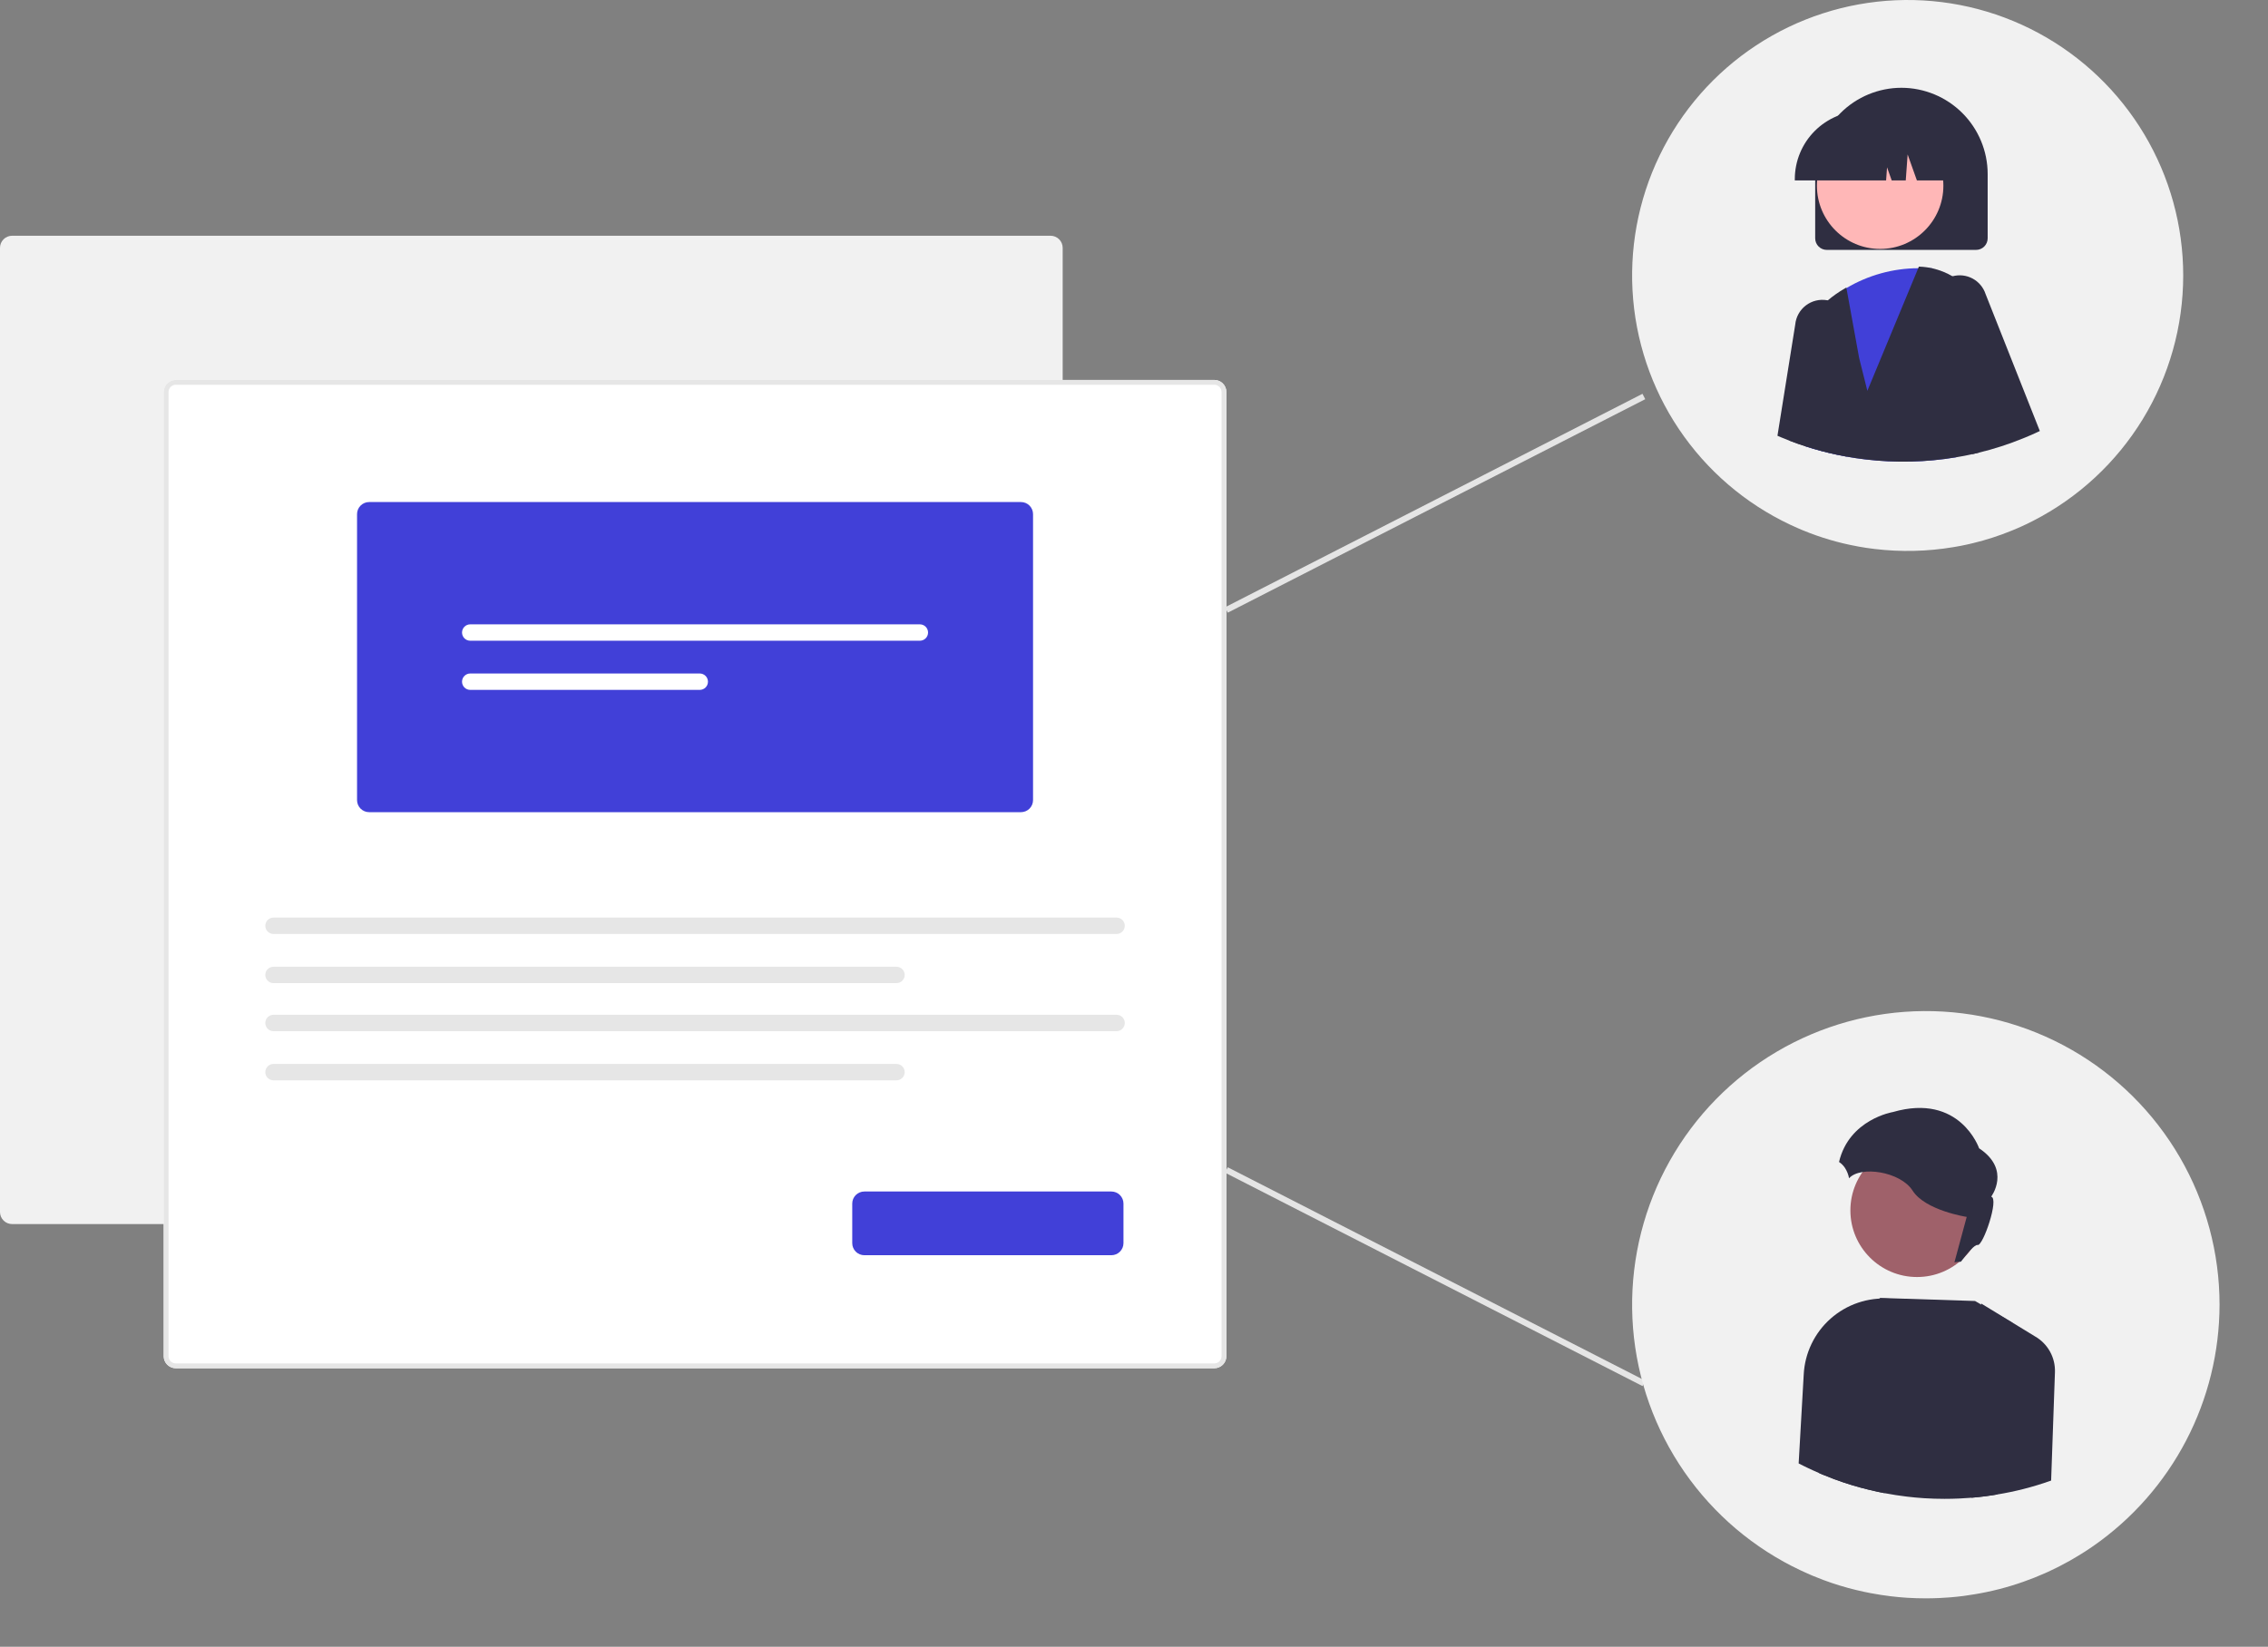<svg width="749" height="544" viewBox="0 0 749 544" fill="none" xmlns="http://www.w3.org/2000/svg">
<rect x="0" y="0" width="749" height="544" fill="#808080" stroke="none"/>
<g clip-path="url(#clip0_34_25)">
<path d="M346.959 404.361H3.986C2.93 404.359 1.916 403.939 1.169 403.192C0.422 402.444 0.001 401.431 0 400.374V81.866C0.001 80.809 0.422 79.796 1.169 79.049C1.916 78.301 2.93 77.881 3.986 77.879H346.959C348.016 77.881 349.029 78.301 349.776 79.049C350.523 79.796 350.944 80.809 350.945 81.866V400.374C350.944 401.43 350.524 402.444 349.776 403.191C349.029 403.938 348.016 404.359 346.959 404.36V404.361Z" fill="#F1F1F1"/>
<path d="M401.023 451.991H58.051C56.994 451.989 55.981 451.569 55.234 450.822C54.486 450.074 54.066 449.061 54.065 448.004V129.496C54.066 128.439 54.486 127.426 55.234 126.678C55.981 125.931 56.994 125.511 58.051 125.509H401.023C402.08 125.511 403.093 125.931 403.84 126.678C404.588 127.426 405.008 128.439 405.01 129.496V448.004C405.008 449.06 404.588 450.074 403.841 450.821C403.093 451.568 402.08 451.989 401.023 451.99V451.991Z" fill="white"/>
<path d="M401.023 451.991H58.051C56.994 451.989 55.981 451.569 55.234 450.822C54.486 450.074 54.066 449.061 54.065 448.004V129.496C54.066 128.439 54.486 127.426 55.234 126.678C55.981 125.931 56.994 125.511 58.051 125.509H401.023C402.08 125.511 403.093 125.931 403.84 126.678C404.588 127.426 405.008 128.439 405.01 129.496V448.004C405.008 449.06 404.588 450.074 403.841 450.821C403.093 451.568 402.08 451.989 401.023 451.99V451.991ZM58.051 127.101C57.417 127.102 56.81 127.354 56.362 127.802C55.915 128.25 55.662 128.857 55.661 129.49V448.004C55.662 448.637 55.915 449.244 56.362 449.692C56.81 450.14 57.417 450.392 58.051 450.393H401.023C401.657 450.392 402.264 450.14 402.712 449.692C403.16 449.244 403.412 448.637 403.413 448.004V129.496C403.412 128.862 403.159 128.255 402.711 127.807C402.264 127.359 401.657 127.107 401.023 127.106L58.051 127.101Z" fill="#E6E6E6"/>
<path d="M337.174 268.294H121.9C120.843 268.293 119.83 267.873 119.083 267.126C118.335 266.378 117.915 265.365 117.914 264.308V169.835C117.915 168.778 118.335 167.765 119.083 167.018C119.83 166.27 120.843 165.85 121.9 165.849H337.174C338.231 165.85 339.244 166.27 339.991 167.018C340.738 167.765 341.159 168.778 341.16 169.835V264.308C341.159 265.365 340.739 266.378 339.991 267.126C339.244 267.873 338.231 268.293 337.174 268.294Z" fill="#4140D8"/>
<path d="M155.286 206.246C154.569 206.247 153.882 206.533 153.376 207.04C152.869 207.547 152.585 208.235 152.585 208.952C152.585 209.669 152.869 210.356 153.376 210.864C153.882 211.371 154.569 211.657 155.286 211.658H303.788C304.505 211.657 305.192 211.371 305.698 210.864C306.205 210.356 306.489 209.669 306.489 208.952C306.489 208.235 306.205 207.547 305.698 207.04C305.192 206.533 304.505 206.247 303.788 206.246H155.286Z" fill="white"/>
<path d="M155.286 222.485C154.569 222.486 153.882 222.772 153.376 223.279C152.869 223.787 152.585 224.474 152.585 225.191C152.585 225.908 152.869 226.596 153.376 227.103C153.882 227.61 154.569 227.896 155.286 227.898H231.099C231.816 227.896 232.503 227.61 233.01 227.103C233.516 226.596 233.8 225.908 233.8 225.191C233.8 224.474 233.516 223.787 233.01 223.279C232.503 222.772 231.816 222.486 231.099 222.485H155.286Z" fill="white"/>
<path d="M90.316 303.116C89.599 303.117 88.912 303.403 88.406 303.91C87.899 304.418 87.615 305.105 87.615 305.822C87.615 306.539 87.899 307.227 88.406 307.734C88.912 308.242 89.599 308.527 90.316 308.529H368.758C369.475 308.527 370.162 308.242 370.668 307.734C371.175 307.227 371.459 306.539 371.459 305.822C371.459 305.105 371.175 304.418 370.668 303.91C370.162 303.403 369.475 303.117 368.758 303.116H90.316Z" fill="#E6E6E6"/>
<path d="M90.316 319.355C89.599 319.357 88.912 319.643 88.406 320.15C87.899 320.657 87.615 321.345 87.615 322.062C87.615 322.779 87.899 323.466 88.406 323.974C88.912 324.481 89.599 324.767 90.316 324.768H296.069C296.786 324.767 297.473 324.481 297.98 323.974C298.486 323.466 298.771 322.779 298.771 322.062C298.771 321.345 298.486 320.657 297.98 320.15C297.473 319.643 296.786 319.357 296.069 319.355H90.316Z" fill="#E6E6E6"/>
<path d="M90.316 335.228C89.599 335.229 88.912 335.515 88.406 336.022C87.899 336.529 87.615 337.217 87.615 337.934C87.615 338.651 87.899 339.338 88.406 339.846C88.912 340.353 89.599 340.639 90.316 340.64H368.758C369.475 340.639 370.162 340.353 370.668 339.846C371.175 339.338 371.459 338.651 371.459 337.934C371.459 337.217 371.175 336.529 370.668 336.022C370.162 335.515 369.475 335.229 368.758 335.228H90.316Z" fill="#E6E6E6"/>
<path d="M90.316 351.467C89.599 351.469 88.912 351.754 88.406 352.262C87.899 352.769 87.615 353.457 87.615 354.174C87.615 354.891 87.899 355.578 88.406 356.085C88.912 356.593 89.599 356.879 90.316 356.88H296.069C296.786 356.879 297.473 356.593 297.98 356.085C298.486 355.578 298.771 354.891 298.771 354.174C298.771 353.457 298.486 352.769 297.98 352.262C297.473 351.754 296.786 351.469 296.069 351.467H90.316Z" fill="#E6E6E6"/>
<path d="M367.036 414.651H285.437C284.38 414.65 283.367 414.23 282.62 413.482C281.872 412.735 281.452 411.722 281.451 410.665V397.591C281.452 396.534 281.872 395.521 282.62 394.773C283.367 394.026 284.38 393.606 285.437 393.604H367.036C368.093 393.606 369.107 394.026 369.854 394.773C370.601 395.521 371.022 396.534 371.023 397.591V410.665C371.022 411.722 370.601 412.735 369.854 413.482C369.107 414.23 368.093 414.65 367.036 414.651Z" fill="#4140D8"/>
<path d="M542.425 130.089L404.56 200.61L405.47 202.391L543.336 131.87L542.425 130.089Z" fill="#E5E5E5"/>
<path d="M405.465 385.6L404.554 387.38L542.431 457.88L543.341 456.1L405.465 385.6Z" fill="#E5E5E5"/>
<path d="M721 91C720.996 107.77 716.362 124.213 707.61 138.518C698.857 152.822 686.326 164.432 671.396 172.068C670.625 172.467 669.845 172.857 669.065 173.221C668.606 173.446 668.147 173.654 667.687 173.862C666.561 174.373 665.417 174.867 664.264 175.327C660.164 177.003 655.944 178.368 651.638 179.409C651.031 179.565 650.408 179.703 649.792 179.842C648.241 180.189 646.678 180.489 645.104 180.743C636.511 182.182 627.757 182.387 619.106 181.35C617.313 181.142 615.533 180.876 613.768 180.553C612.928 180.397 612.087 180.232 611.255 180.059C611.143 180.033 611.03 180.007 610.917 179.989C607.931 179.361 604.98 178.574 602.078 177.632C600.518 177.129 598.967 176.592 597.45 176.003C596.662 175.699 595.882 175.387 595.111 175.067C594.729 174.911 594.348 174.746 593.975 174.581C578.894 168.079 565.853 157.616 556.235 144.302C546.618 130.988 540.782 115.319 539.348 98.957C537.913 82.595 540.933 66.15 548.087 51.365C555.241 36.58 566.263 24.008 579.983 14.98C593.703 5.952 609.61 0.806 626.018 0.087C642.426 -0.632 658.722 3.104 673.179 10.897C687.636 18.691 699.714 30.252 708.133 44.354C716.552 58.457 720.999 74.575 721 91Z" fill="#F1F1F1"/>
<path d="M733 431C732.978 446.63 729.191 462.024 721.96 475.881C714.729 489.737 704.267 501.648 691.459 510.605C691.219 510.771 690.979 510.937 690.739 511.094C689.335 512.064 687.903 512.997 686.434 513.875C685.501 514.448 684.55 515.002 683.598 515.547C682.453 516.194 681.298 516.813 680.125 517.413C679.857 517.552 679.589 517.69 679.312 517.82C678.333 518.318 677.345 518.799 676.338 519.252C676.282 519.279 676.227 519.298 676.171 519.325C675.839 519.473 675.497 519.63 675.146 519.778C672.975 520.739 670.758 521.626 668.495 522.42C668.338 522.485 668.172 522.54 668.005 522.596C662.824 524.416 657.491 525.776 652.071 526.66C651.046 526.845 650.011 526.993 648.977 527.132C648.81 527.159 648.635 527.187 648.468 527.206C647.055 527.39 645.633 527.538 644.201 527.658C644.035 527.677 643.868 527.686 643.702 527.695C642.63 527.788 641.55 527.852 640.46 527.898C638.982 527.963 637.504 528 636.007 528C633.91 528 631.826 527.935 629.754 527.806C627.952 527.686 626.16 527.529 624.387 527.307C623.306 527.178 622.225 527.03 621.163 526.864C619.99 526.688 618.816 526.485 617.662 526.263C617.089 526.152 616.516 526.032 615.944 525.912C615.851 525.894 615.75 525.875 615.657 525.857C614.733 525.663 613.819 525.46 612.914 525.229C609.324 524.362 605.789 523.283 602.328 521.995C601.145 521.552 599.972 521.09 598.808 520.61C598.448 520.462 598.088 520.305 597.737 520.148C597.099 519.88 596.471 519.593 595.843 519.307C595.372 519.095 594.901 518.873 594.43 518.651C593.432 518.189 592.453 517.7 591.474 517.191C590.689 516.794 589.903 516.369 589.137 515.944C589.118 515.935 589.109 515.926 589.091 515.917C574.119 507.644 561.602 495.56 552.807 480.889C544.011 466.219 539.252 449.483 539.01 432.379C538.768 415.276 543.052 398.412 551.429 383.498C559.806 368.585 571.977 356.151 586.708 347.459C601.439 338.766 618.207 334.124 635.31 334.002C652.414 333.881 669.246 338.284 684.099 346.766C698.952 355.248 711.299 367.507 719.887 382.3C728.475 397.094 732.999 413.894 733 431Z" fill="#F1F1F1"/>
<path d="M627.94 29C620.389 29.009 613.151 32.012 607.812 37.352C602.472 42.691 599.469 49.929 599.46 57.48V78.73C599.462 79.744 599.867 80.716 600.585 81.432C601.303 82.148 602.276 82.55 603.29 82.55H652.59C653.604 82.551 654.577 82.149 655.295 81.432C656.013 80.716 656.418 79.744 656.42 78.73V57.48C656.41 49.93 653.406 42.691 648.068 37.352C642.729 32.014 635.49 29.01 627.94 29Z" fill="#2F2E41"/>
<path d="M613.39 118.41L610.66 106.11C610.277 104.362 609.382 102.768 608.09 101.53C606.941 100.531 605.596 99.785 604.14 99.34C603.97 99.3 603.8 99.26 603.62 99.23C603.545 99.209 603.468 99.192 603.39 99.18C602.165 98.967 600.909 99.01 599.701 99.305C598.493 99.601 597.36 100.144 596.372 100.899C595.383 101.654 594.562 102.605 593.96 103.693C593.357 104.781 592.986 105.982 592.87 107.22L590.55 121.73L587 143.95C587.43 144.14 587.87 144.33 588.31 144.51C589.2 144.88 590.1 145.24 591.01 145.59C592.76 146.27 594.55 146.89 596.35 147.47C599.699 148.557 603.104 149.465 606.55 150.19C606.68 150.21 606.81 150.24 606.94 150.27C607.9 150.47 608.87 150.66 609.84 150.84L614.69 124.27L613.39 118.41Z" fill="#2F2E41"/>
<path d="M620.914 82.232C632.445 82.232 641.793 72.884 641.793 61.353C641.793 49.822 632.445 40.474 620.914 40.474C609.383 40.474 600.035 49.822 600.035 61.353C600.035 72.884 609.383 82.232 620.914 82.232Z" fill="#FFB7B7"/>
<path d="M643.48 131.23L639.02 96.07L638.08 88.62H638.07L637.65 88.61C636.23 88.56 634.85 88.55 633.49 88.6C625.143 88.635 616.958 90.9 609.78 95.16C607.901 96.306 606.109 97.59 604.42 99L604.34 99.08L604.14 99.34L597.05 108.46L597.04 108.64L596.35 147.47C599.699 148.557 603.104 149.465 606.55 150.19C606.68 150.21 606.81 150.24 606.94 150.27C607.9 150.47 608.87 150.66 609.84 150.84C611.88 151.21 613.933 151.517 616 151.76C625.982 152.956 636.084 152.721 646 151.06L643.48 131.23Z" fill="#4140D8"/>
<path d="M650.78 96.3C647.495 92.426 643.036 89.73 638.08 88.62H638.07C636.748 88.323 635.403 88.145 634.05 88.09L633.7 88.08L633.49 88.6L616.69 129.1L613.98 118.28L609.78 95.16L609.75 94.99L609.12 95.36C607.173 96.481 605.333 97.776 603.62 99.23C596.805 104.984 592.258 112.973 590.79 121.77C590.362 124.377 590.204 127.021 590.32 129.66L591.01 145.59C592.76 146.27 594.55 146.89 596.35 147.47C599.699 148.557 603.104 149.465 606.55 150.19C606.68 150.21 606.81 150.24 606.94 150.27C607.9 150.47 608.87 150.66 609.84 150.84C611.88 151.21 613.933 151.517 616 151.76C625.982 152.956 636.084 152.721 646 151.06C647.82 150.77 649.623 150.423 651.41 150.02C652.12 149.86 652.84 149.7 653.54 149.52L652.03 145.07L656.03 114.18C656.439 110.999 656.184 107.767 655.28 104.689C654.376 101.612 652.844 98.755 650.78 96.3Z" fill="#2F2E41"/>
<path d="M655.74 97.16C655.025 94.959 653.489 93.118 651.451 92.021C649.413 90.924 647.031 90.655 644.8 91.27C644.439 91.362 644.085 91.479 643.74 91.62C642.082 92.296 640.663 93.452 639.665 94.939C638.667 96.427 638.136 98.179 638.14 99.97L638.18 118.66L643.48 131.23L651.41 150.02C652.12 149.86 652.84 149.7 653.54 149.52C658.508 148.319 663.379 146.744 668.11 144.81C669.44 144.28 670.76 143.71 672.06 143.12C672.59 142.88 673.12 142.64 673.65 142.38L655.74 97.16Z" fill="#2F2E41"/>
<path d="M619.51 36.65H615.25C609.276 36.652 603.548 39.027 599.325 43.252C595.101 47.477 592.729 53.206 592.73 59.18V59.6H622.88L623.19 55.27L624.73 59.6H629.37L629.99 51.02L633.05 59.6H642.03V59.18C642.024 53.208 639.65 47.482 635.428 43.259C631.206 39.035 625.482 36.658 619.51 36.65Z" fill="#2F2E41"/>
<path d="M623.99 429.012C620.473 428.76 616.941 429.214 613.602 430.346C610.262 431.478 607.183 433.267 604.545 435.606C601.906 437.945 599.762 440.788 598.238 443.968C596.714 447.148 595.841 450.6 595.67 454.122L594 483.432C595.06 483.982 596.12 484.512 597.2 485.012C597.71 485.252 598.22 485.492 598.73 485.722C599.41 486.032 600.09 486.342 600.78 486.632C601.16 486.802 601.55 486.972 601.94 487.132C603.2 487.652 604.47 488.152 605.75 488.632C609.497 490.025 613.324 491.194 617.21 492.132C618.19 492.382 619.18 492.602 620.18 492.812C620.28 492.832 620.39 492.852 620.49 492.872C621.11 493.002 621.73 493.132 622.35 493.252L624.47 429.042L623.99 429.012Z" fill="#2F2E41"/>
<path d="M651.08 494.761C652.63 494.631 654.17 494.471 655.7 494.271C655.88 494.251 656.07 494.221 656.25 494.191C657.37 494.041 658.49 493.881 659.6 493.681C659.69 490.971 659.66 489.021 659.66 488.781L664.63 436.991L654.27 430.951L652.25 429.771L620.93 428.761L620.67 428.981L605.63 442.021L600.78 486.631C601.16 486.801 601.55 486.971 601.94 487.131C603.2 487.651 604.47 488.151 605.75 488.631C609.497 490.025 613.324 491.194 617.21 492.131C618.19 492.381 619.18 492.601 620.18 492.811C620.28 492.831 620.39 492.851 620.49 492.871C621.11 493.001 621.73 493.131 622.35 493.251C623.6 493.491 624.87 493.711 626.14 493.901C627.29 494.081 628.46 494.241 629.63 494.381C631.55 494.621 633.49 494.791 635.44 494.921C637.68 495.061 639.936 495.131 642.21 495.131C643.83 495.131 645.43 495.091 647.03 495.021C648.21 494.971 649.38 494.901 650.54 494.801L651.08 494.761Z" fill="#2F2E41"/>
<path d="M672.03 441.452L654.29 430.612L654.27 430.952L651.08 494.762C652.63 494.632 654.17 494.472 655.7 494.272C655.88 494.252 656.07 494.222 656.25 494.192C657.37 494.042 658.49 493.882 659.6 493.682C665.468 492.725 671.24 491.252 676.85 489.282C677.03 489.222 677.21 489.162 677.38 489.092L678.64 453.312C678.727 450.919 678.157 448.549 676.992 446.458C675.826 444.367 674.11 442.636 672.03 441.452Z" fill="#2F2E41"/>
<path d="M633.092 421.855C645.247 421.855 655.101 412.002 655.101 399.847C655.101 387.692 645.247 377.839 633.092 377.839C620.937 377.839 611.084 387.692 611.084 399.847C611.084 412.002 620.937 421.855 633.092 421.855Z" fill="#9F616A"/>
<path d="M625.135 367.351C647.299 360.959 653.591 379.33 653.591 379.33C664.275 386.418 657.586 395.304 657.586 395.304C660.281 395.903 654.891 411.679 653.094 411.28C652.135 411.067 649.669 414.01 647.577 416.802C646.86 416.801 646.145 416.87 645.441 417.007L649.499 401.994C649.499 401.994 635.82 399.899 631.626 393.309C627.614 387.005 614.405 385.015 610.646 389.226C610.424 388.015 609.968 386.859 609.305 385.822C608.792 385.034 608.121 384.361 607.334 383.846C610.658 369.722 625.135 367.351 625.135 367.351Z" fill="#2F2E41"/>
</g>
<defs>
<clipPath id="clip0_34_25">
<rect width="748.756" height="544" fill="white"/>
</clipPath>
</defs>
</svg>
